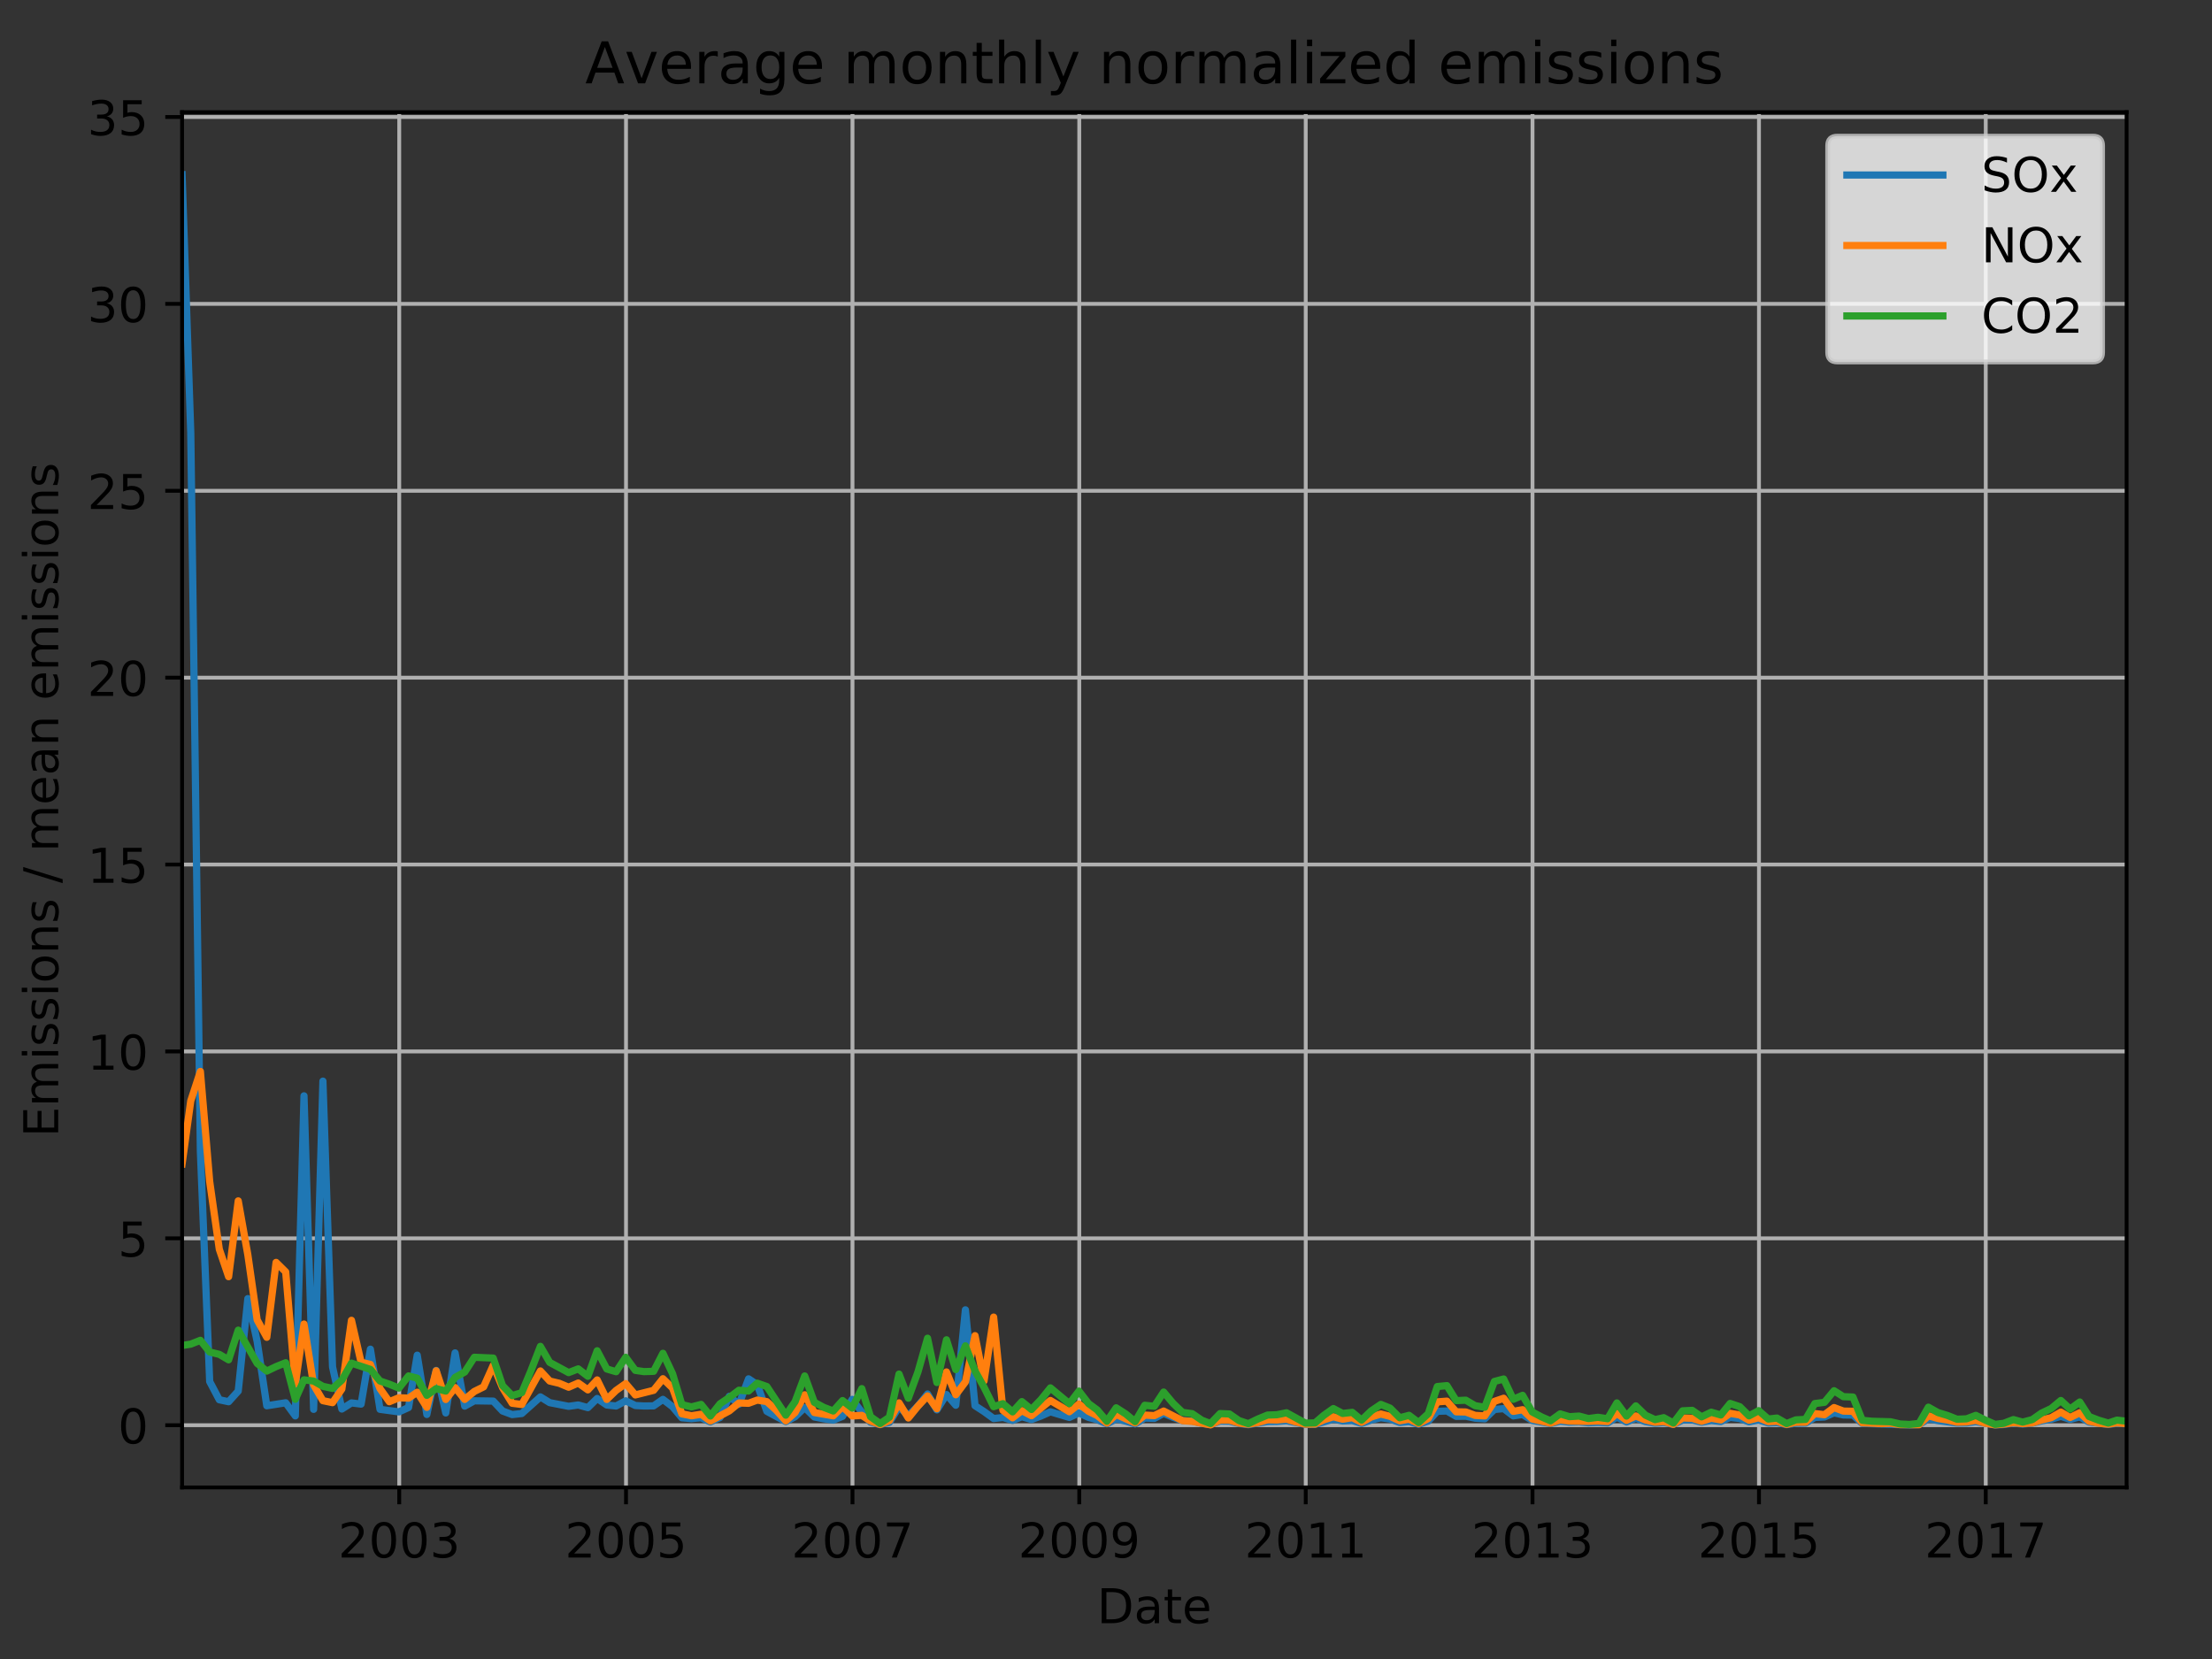 <?xml version="1.0" encoding="utf-8" standalone="no"?>
<!DOCTYPE svg PUBLIC "-//W3C//DTD SVG 1.1//EN"
  "http://www.w3.org/Graphics/SVG/1.1/DTD/svg11.dtd">
<!-- Created with matplotlib (http://matplotlib.org/) -->
<svg height="345.6pt" version="1.1" viewBox="0 0 460.8 345.6" width="460.8pt" xmlns="http://www.w3.org/2000/svg" xmlns:xlink="http://www.w3.org/1999/xlink">
 <rect x="0" y="0" width="460.8" height="345.6" fill="#333333" stroke="none"/>
 <defs>
  <style type="text/css">
*{stroke-linecap:butt;stroke-linejoin:round;}
  </style>
 </defs>
 <g id="figure_1">
  <g id="patch_1">
   <path d="M 0 345.6 
L 460.8 345.6 
L 460.8 0 
L 0 0 
z
" style="fill:none;"/>
  </g>
  <g id="axes_1">
   <g id="patch_2">
    <path d="M 37.93 309.863 
L 443.01 309.863 
L 443.01 23.365 
L 37.93 23.365 
z
" style="fill:none;"/>
   </g>
   <g id="matplotlib.axis_1">
    <g id="xtick_1">
     <g id="line2d_1">
      <path clip-path="url(#pf70f0ed649)" d="M 83.169 309.863 
L 83.169 23.365 
" style="fill:none;stroke:#b0b0b0;stroke-linecap:square;stroke-width:0.8;"/>
     </g>
     <g id="line2d_2">
      <defs>
       <path d="M 0 0 
L 0 3.5 
" id="m7b896437a3" style="stroke:#000000;stroke-width:0.8;"/>
      </defs>
      <g>
       <use style="stroke:#000000;stroke-width:0.8;" x="83.169" xlink:href="#m7b896437a3" y="309.863"/>
      </g>
     </g>
     <g id="text_1">
      <!-- 2003 -->
      <defs>
       <path d="M 19.188 8.297 
L 53.609 8.297 
L 53.609 0 
L 7.328 0 
L 7.328 8.297 
Q 12.938 14.109 22.625 23.891 
Q 32.328 33.688 34.812 36.531 
Q 39.547 41.844 41.422 45.531 
Q 43.312 49.219 43.312 52.781 
Q 43.312 58.594 39.234 62.25 
Q 35.156 65.922 28.609 65.922 
Q 23.969 65.922 18.812 64.312 
Q 13.672 62.703 7.812 59.422 
L 7.812 69.391 
Q 13.766 71.781 18.938 73 
Q 24.125 74.219 28.422 74.219 
Q 39.75 74.219 46.484 68.547 
Q 53.219 62.891 53.219 53.422 
Q 53.219 48.922 51.531 44.891 
Q 49.859 40.875 45.406 35.406 
Q 44.188 33.984 37.641 27.219 
Q 31.109 20.453 19.188 8.297 
z
" id="DejaVuSans-32"/>
       <path d="M 31.781 66.406 
Q 24.172 66.406 20.328 58.906 
Q 16.5 51.422 16.5 36.375 
Q 16.5 21.391 20.328 13.891 
Q 24.172 6.391 31.781 6.391 
Q 39.453 6.391 43.281 13.891 
Q 47.125 21.391 47.125 36.375 
Q 47.125 51.422 43.281 58.906 
Q 39.453 66.406 31.781 66.406 
z
M 31.781 74.219 
Q 44.047 74.219 50.516 64.516 
Q 56.984 54.828 56.984 36.375 
Q 56.984 17.969 50.516 8.266 
Q 44.047 -1.422 31.781 -1.422 
Q 19.531 -1.422 13.062 8.266 
Q 6.594 17.969 6.594 36.375 
Q 6.594 54.828 13.062 64.516 
Q 19.531 74.219 31.781 74.219 
z
" id="DejaVuSans-30"/>
       <path d="M 40.578 39.312 
Q 47.656 37.797 51.625 33 
Q 55.609 28.219 55.609 21.188 
Q 55.609 10.406 48.188 4.484 
Q 40.766 -1.422 27.094 -1.422 
Q 22.516 -1.422 17.656 -0.516 
Q 12.797 0.391 7.625 2.203 
L 7.625 11.719 
Q 11.719 9.328 16.594 8.109 
Q 21.484 6.891 26.812 6.891 
Q 36.078 6.891 40.938 10.547 
Q 45.797 14.203 45.797 21.188 
Q 45.797 27.641 41.281 31.266 
Q 36.766 34.906 28.719 34.906 
L 20.219 34.906 
L 20.219 43.016 
L 29.109 43.016 
Q 36.375 43.016 40.234 45.922 
Q 44.094 48.828 44.094 54.297 
Q 44.094 59.906 40.109 62.906 
Q 36.141 65.922 28.719 65.922 
Q 24.656 65.922 20.016 65.031 
Q 15.375 64.156 9.812 62.312 
L 9.812 71.094 
Q 15.438 72.656 20.344 73.438 
Q 25.25 74.219 29.594 74.219 
Q 40.828 74.219 47.359 69.109 
Q 53.906 64.016 53.906 55.328 
Q 53.906 49.266 50.438 45.094 
Q 46.969 40.922 40.578 39.312 
z
" id="DejaVuSans-33"/>
      </defs>
      <g transform="translate(70.444 324.462)scale(0.1 -0.1)">
       <use xlink:href="#DejaVuSans-32"/>
       <use x="63.623" xlink:href="#DejaVuSans-30"/>
       <use x="127.246" xlink:href="#DejaVuSans-30"/>
       <use x="190.869" xlink:href="#DejaVuSans-33"/>
      </g>
     </g>
    </g>
    <g id="xtick_2">
     <g id="line2d_3">
      <path clip-path="url(#pf70f0ed649)" d="M 130.411 309.863 
L 130.411 23.365 
" style="fill:none;stroke:#b0b0b0;stroke-linecap:square;stroke-width:0.8;"/>
     </g>
     <g id="line2d_4">
      <g>
       <use style="stroke:#000000;stroke-width:0.8;" x="130.411" xlink:href="#m7b896437a3" y="309.863"/>
      </g>
     </g>
     <g id="text_2">
      <!-- 2005 -->
      <defs>
       <path d="M 10.797 72.906 
L 49.516 72.906 
L 49.516 64.594 
L 19.828 64.594 
L 19.828 46.734 
Q 21.969 47.469 24.109 47.828 
Q 26.266 48.188 28.422 48.188 
Q 40.625 48.188 47.75 41.5 
Q 54.891 34.812 54.891 23.391 
Q 54.891 11.625 47.562 5.094 
Q 40.234 -1.422 26.906 -1.422 
Q 22.312 -1.422 17.547 -0.641 
Q 12.797 0.141 7.719 1.703 
L 7.719 11.625 
Q 12.109 9.234 16.797 8.062 
Q 21.484 6.891 26.703 6.891 
Q 35.156 6.891 40.078 11.328 
Q 45.016 15.766 45.016 23.391 
Q 45.016 31 40.078 35.438 
Q 35.156 39.891 26.703 39.891 
Q 22.75 39.891 18.812 39.016 
Q 14.891 38.141 10.797 36.281 
z
" id="DejaVuSans-35"/>
      </defs>
      <g transform="translate(117.686 324.462)scale(0.1 -0.1)">
       <use xlink:href="#DejaVuSans-32"/>
       <use x="63.623" xlink:href="#DejaVuSans-30"/>
       <use x="127.246" xlink:href="#DejaVuSans-30"/>
       <use x="190.869" xlink:href="#DejaVuSans-35"/>
      </g>
     </g>
    </g>
    <g id="xtick_3">
     <g id="line2d_5">
      <path clip-path="url(#pf70f0ed649)" d="M 177.588 309.863 
L 177.588 23.365 
" style="fill:none;stroke:#b0b0b0;stroke-linecap:square;stroke-width:0.8;"/>
     </g>
     <g id="line2d_6">
      <g>
       <use style="stroke:#000000;stroke-width:0.8;" x="177.588" xlink:href="#m7b896437a3" y="309.863"/>
      </g>
     </g>
     <g id="text_3">
      <!-- 2007 -->
      <defs>
       <path d="M 8.203 72.906 
L 55.078 72.906 
L 55.078 68.703 
L 28.609 0 
L 18.312 0 
L 43.219 64.594 
L 8.203 64.594 
z
" id="DejaVuSans-37"/>
      </defs>
      <g transform="translate(164.863 324.462)scale(0.1 -0.1)">
       <use xlink:href="#DejaVuSans-32"/>
       <use x="63.623" xlink:href="#DejaVuSans-30"/>
       <use x="127.246" xlink:href="#DejaVuSans-30"/>
       <use x="190.869" xlink:href="#DejaVuSans-37"/>
      </g>
     </g>
    </g>
    <g id="xtick_4">
     <g id="line2d_7">
      <path clip-path="url(#pf70f0ed649)" d="M 224.83 309.863 
L 224.83 23.365 
" style="fill:none;stroke:#b0b0b0;stroke-linecap:square;stroke-width:0.8;"/>
     </g>
     <g id="line2d_8">
      <g>
       <use style="stroke:#000000;stroke-width:0.8;" x="224.83" xlink:href="#m7b896437a3" y="309.863"/>
      </g>
     </g>
     <g id="text_4">
      <!-- 2009 -->
      <defs>
       <path d="M 10.984 1.516 
L 10.984 10.5 
Q 14.703 8.734 18.5 7.812 
Q 22.312 6.891 25.984 6.891 
Q 35.75 6.891 40.891 13.453 
Q 46.047 20.016 46.781 33.406 
Q 43.953 29.203 39.594 26.953 
Q 35.25 24.703 29.984 24.703 
Q 19.047 24.703 12.672 31.312 
Q 6.297 37.938 6.297 49.422 
Q 6.297 60.641 12.938 67.422 
Q 19.578 74.219 30.609 74.219 
Q 43.266 74.219 49.922 64.516 
Q 56.594 54.828 56.594 36.375 
Q 56.594 19.141 48.406 8.859 
Q 40.234 -1.422 26.422 -1.422 
Q 22.703 -1.422 18.891 -0.688 
Q 15.094 0.047 10.984 1.516 
z
M 30.609 32.422 
Q 37.25 32.422 41.125 36.953 
Q 45.016 41.5 45.016 49.422 
Q 45.016 57.281 41.125 61.844 
Q 37.25 66.406 30.609 66.406 
Q 23.969 66.406 20.094 61.844 
Q 16.219 57.281 16.219 49.422 
Q 16.219 41.5 20.094 36.953 
Q 23.969 32.422 30.609 32.422 
z
" id="DejaVuSans-39"/>
      </defs>
      <g transform="translate(212.105 324.462)scale(0.1 -0.1)">
       <use xlink:href="#DejaVuSans-32"/>
       <use x="63.623" xlink:href="#DejaVuSans-30"/>
       <use x="127.246" xlink:href="#DejaVuSans-30"/>
       <use x="190.869" xlink:href="#DejaVuSans-39"/>
      </g>
     </g>
    </g>
    <g id="xtick_5">
     <g id="line2d_9">
      <path clip-path="url(#pf70f0ed649)" d="M 272.008 309.863 
L 272.008 23.365 
" style="fill:none;stroke:#b0b0b0;stroke-linecap:square;stroke-width:0.8;"/>
     </g>
     <g id="line2d_10">
      <g>
       <use style="stroke:#000000;stroke-width:0.8;" x="272.008" xlink:href="#m7b896437a3" y="309.863"/>
      </g>
     </g>
     <g id="text_5">
      <!-- 2011 -->
      <defs>
       <path d="M 12.406 8.297 
L 28.516 8.297 
L 28.516 63.922 
L 10.984 60.406 
L 10.984 69.391 
L 28.422 72.906 
L 38.281 72.906 
L 38.281 8.297 
L 54.391 8.297 
L 54.391 0 
L 12.406 0 
z
" id="DejaVuSans-31"/>
      </defs>
      <g transform="translate(259.283 324.462)scale(0.1 -0.1)">
       <use xlink:href="#DejaVuSans-32"/>
       <use x="63.623" xlink:href="#DejaVuSans-30"/>
       <use x="127.246" xlink:href="#DejaVuSans-31"/>
       <use x="190.869" xlink:href="#DejaVuSans-31"/>
      </g>
     </g>
    </g>
    <g id="xtick_6">
     <g id="line2d_11">
      <path clip-path="url(#pf70f0ed649)" d="M 319.25 309.863 
L 319.25 23.365 
" style="fill:none;stroke:#b0b0b0;stroke-linecap:square;stroke-width:0.8;"/>
     </g>
     <g id="line2d_12">
      <g>
       <use style="stroke:#000000;stroke-width:0.8;" x="319.25" xlink:href="#m7b896437a3" y="309.863"/>
      </g>
     </g>
     <g id="text_6">
      <!-- 2013 -->
      <g transform="translate(306.525 324.462)scale(0.1 -0.1)">
       <use xlink:href="#DejaVuSans-32"/>
       <use x="63.623" xlink:href="#DejaVuSans-30"/>
       <use x="127.246" xlink:href="#DejaVuSans-31"/>
       <use x="190.869" xlink:href="#DejaVuSans-33"/>
      </g>
     </g>
    </g>
    <g id="xtick_7">
     <g id="line2d_13">
      <path clip-path="url(#pf70f0ed649)" d="M 366.427 309.863 
L 366.427 23.365 
" style="fill:none;stroke:#b0b0b0;stroke-linecap:square;stroke-width:0.8;"/>
     </g>
     <g id="line2d_14">
      <g>
       <use style="stroke:#000000;stroke-width:0.8;" x="366.427" xlink:href="#m7b896437a3" y="309.863"/>
      </g>
     </g>
     <g id="text_7">
      <!-- 2015 -->
      <g transform="translate(353.702 324.462)scale(0.1 -0.1)">
       <use xlink:href="#DejaVuSans-32"/>
       <use x="63.623" xlink:href="#DejaVuSans-30"/>
       <use x="127.246" xlink:href="#DejaVuSans-31"/>
       <use x="190.869" xlink:href="#DejaVuSans-35"/>
      </g>
     </g>
    </g>
    <g id="xtick_8">
     <g id="line2d_15">
      <path clip-path="url(#pf70f0ed649)" d="M 413.669 309.863 
L 413.669 23.365 
" style="fill:none;stroke:#b0b0b0;stroke-linecap:square;stroke-width:0.8;"/>
     </g>
     <g id="line2d_16">
      <g>
       <use style="stroke:#000000;stroke-width:0.8;" x="413.669" xlink:href="#m7b896437a3" y="309.863"/>
      </g>
     </g>
     <g id="text_8">
      <!-- 2017 -->
      <g transform="translate(400.944 324.462)scale(0.1 -0.1)">
       <use xlink:href="#DejaVuSans-32"/>
       <use x="63.623" xlink:href="#DejaVuSans-30"/>
       <use x="127.246" xlink:href="#DejaVuSans-31"/>
       <use x="190.869" xlink:href="#DejaVuSans-37"/>
      </g>
     </g>
    </g>
    <g id="text_9">
     <!-- Date -->
     <defs>
      <path d="M 19.672 64.797 
L 19.672 8.109 
L 31.594 8.109 
Q 46.688 8.109 53.688 14.938 
Q 60.688 21.781 60.688 36.531 
Q 60.688 51.172 53.688 57.984 
Q 46.688 64.797 31.594 64.797 
z
M 9.812 72.906 
L 30.078 72.906 
Q 51.266 72.906 61.172 64.094 
Q 71.094 55.281 71.094 36.531 
Q 71.094 17.672 61.125 8.828 
Q 51.172 0 30.078 0 
L 9.812 0 
z
" id="DejaVuSans-44"/>
      <path d="M 34.281 27.484 
Q 23.391 27.484 19.188 25 
Q 14.984 22.516 14.984 16.5 
Q 14.984 11.719 18.141 8.906 
Q 21.297 6.109 26.703 6.109 
Q 34.188 6.109 38.703 11.406 
Q 43.219 16.703 43.219 25.484 
L 43.219 27.484 
z
M 52.203 31.203 
L 52.203 0 
L 43.219 0 
L 43.219 8.297 
Q 40.141 3.328 35.547 0.953 
Q 30.953 -1.422 24.312 -1.422 
Q 15.922 -1.422 10.953 3.297 
Q 6 8.016 6 15.922 
Q 6 25.141 12.172 29.828 
Q 18.359 34.516 30.609 34.516 
L 43.219 34.516 
L 43.219 35.406 
Q 43.219 41.609 39.141 45 
Q 35.062 48.391 27.688 48.391 
Q 23 48.391 18.547 47.266 
Q 14.109 46.141 10.016 43.891 
L 10.016 52.203 
Q 14.938 54.109 19.578 55.047 
Q 24.219 56 28.609 56 
Q 40.484 56 46.344 49.844 
Q 52.203 43.703 52.203 31.203 
z
" id="DejaVuSans-61"/>
      <path d="M 18.312 70.219 
L 18.312 54.688 
L 36.812 54.688 
L 36.812 47.703 
L 18.312 47.703 
L 18.312 18.016 
Q 18.312 11.328 20.141 9.422 
Q 21.969 7.516 27.594 7.516 
L 36.812 7.516 
L 36.812 0 
L 27.594 0 
Q 17.188 0 13.234 3.875 
Q 9.281 7.766 9.281 18.016 
L 9.281 47.703 
L 2.688 47.703 
L 2.688 54.688 
L 9.281 54.688 
L 9.281 70.219 
z
" id="DejaVuSans-74"/>
      <path d="M 56.203 29.594 
L 56.203 25.203 
L 14.891 25.203 
Q 15.484 15.922 20.484 11.062 
Q 25.484 6.203 34.422 6.203 
Q 39.594 6.203 44.453 7.469 
Q 49.312 8.734 54.109 11.281 
L 54.109 2.781 
Q 49.266 0.734 44.188 -0.344 
Q 39.109 -1.422 33.891 -1.422 
Q 20.797 -1.422 13.156 6.188 
Q 5.516 13.812 5.516 26.812 
Q 5.516 40.234 12.766 48.109 
Q 20.016 56 32.328 56 
Q 43.359 56 49.781 48.891 
Q 56.203 41.797 56.203 29.594 
z
M 47.219 32.234 
Q 47.125 39.594 43.094 43.984 
Q 39.062 48.391 32.422 48.391 
Q 24.906 48.391 20.391 44.141 
Q 15.875 39.891 15.188 32.172 
z
" id="DejaVuSans-65"/>
     </defs>
     <g transform="translate(228.519 338.14)scale(0.1 -0.1)">
      <use xlink:href="#DejaVuSans-44"/>
      <use x="77.002" xlink:href="#DejaVuSans-61"/>
      <use x="138.281" xlink:href="#DejaVuSans-74"/>
      <use x="177.49" xlink:href="#DejaVuSans-65"/>
     </g>
    </g>
   </g>
   <g id="matplotlib.axis_2">
    <g id="ytick_1">
     <g id="line2d_17">
      <path clip-path="url(#pf70f0ed649)" d="M 37.93 296.897 
L 443.01 296.897 
" style="fill:none;stroke:#b0b0b0;stroke-linecap:square;stroke-width:0.8;"/>
     </g>
     <g id="line2d_18">
      <defs>
       <path d="M 0 0 
L -3.5 0 
" id="m2c8601d56c" style="stroke:#000000;stroke-width:0.8;"/>
      </defs>
      <g>
       <use style="stroke:#000000;stroke-width:0.8;" x="37.93" xlink:href="#m2c8601d56c" y="296.897"/>
      </g>
     </g>
     <g id="text_10">
      <!-- 0 -->
      <g transform="translate(24.568 300.697)scale(0.1 -0.1)">
       <use xlink:href="#DejaVuSans-30"/>
      </g>
     </g>
    </g>
    <g id="ytick_2">
     <g id="line2d_19">
      <path clip-path="url(#pf70f0ed649)" d="M 37.93 257.965 
L 443.01 257.965 
" style="fill:none;stroke:#b0b0b0;stroke-linecap:square;stroke-width:0.8;"/>
     </g>
     <g id="line2d_20">
      <g>
       <use style="stroke:#000000;stroke-width:0.8;" x="37.93" xlink:href="#m2c8601d56c" y="257.965"/>
      </g>
     </g>
     <g id="text_11">
      <!-- 5 -->
      <g transform="translate(24.568 261.765)scale(0.1 -0.1)">
       <use xlink:href="#DejaVuSans-35"/>
      </g>
     </g>
    </g>
    <g id="ytick_3">
     <g id="line2d_21">
      <path clip-path="url(#pf70f0ed649)" d="M 37.93 219.033 
L 443.01 219.033 
" style="fill:none;stroke:#b0b0b0;stroke-linecap:square;stroke-width:0.8;"/>
     </g>
     <g id="line2d_22">
      <g>
       <use style="stroke:#000000;stroke-width:0.8;" x="37.93" xlink:href="#m2c8601d56c" y="219.033"/>
      </g>
     </g>
     <g id="text_12">
      <!-- 10 -->
      <g transform="translate(18.205 222.832)scale(0.1 -0.1)">
       <use xlink:href="#DejaVuSans-31"/>
       <use x="63.623" xlink:href="#DejaVuSans-30"/>
      </g>
     </g>
    </g>
    <g id="ytick_4">
     <g id="line2d_23">
      <path clip-path="url(#pf70f0ed649)" d="M 37.93 180.101 
L 443.01 180.101 
" style="fill:none;stroke:#b0b0b0;stroke-linecap:square;stroke-width:0.8;"/>
     </g>
     <g id="line2d_24">
      <g>
       <use style="stroke:#000000;stroke-width:0.8;" x="37.93" xlink:href="#m2c8601d56c" y="180.101"/>
      </g>
     </g>
     <g id="text_13">
      <!-- 15 -->
      <g transform="translate(18.205 183.9)scale(0.1 -0.1)">
       <use xlink:href="#DejaVuSans-31"/>
       <use x="63.623" xlink:href="#DejaVuSans-35"/>
      </g>
     </g>
    </g>
    <g id="ytick_5">
     <g id="line2d_25">
      <path clip-path="url(#pf70f0ed649)" d="M 37.93 141.169 
L 443.01 141.169 
" style="fill:none;stroke:#b0b0b0;stroke-linecap:square;stroke-width:0.8;"/>
     </g>
     <g id="line2d_26">
      <g>
       <use style="stroke:#000000;stroke-width:0.8;" x="37.93" xlink:href="#m2c8601d56c" y="141.169"/>
      </g>
     </g>
     <g id="text_14">
      <!-- 20 -->
      <g transform="translate(18.205 144.968)scale(0.1 -0.1)">
       <use xlink:href="#DejaVuSans-32"/>
       <use x="63.623" xlink:href="#DejaVuSans-30"/>
      </g>
     </g>
    </g>
    <g id="ytick_6">
     <g id="line2d_27">
      <path clip-path="url(#pf70f0ed649)" d="M 37.93 102.237 
L 443.01 102.237 
" style="fill:none;stroke:#b0b0b0;stroke-linecap:square;stroke-width:0.8;"/>
     </g>
     <g id="line2d_28">
      <g>
       <use style="stroke:#000000;stroke-width:0.8;" x="37.93" xlink:href="#m2c8601d56c" y="102.237"/>
      </g>
     </g>
     <g id="text_15">
      <!-- 25 -->
      <g transform="translate(18.205 106.036)scale(0.1 -0.1)">
       <use xlink:href="#DejaVuSans-32"/>
       <use x="63.623" xlink:href="#DejaVuSans-35"/>
      </g>
     </g>
    </g>
    <g id="ytick_7">
     <g id="line2d_29">
      <path clip-path="url(#pf70f0ed649)" d="M 37.93 63.305 
L 443.01 63.305 
" style="fill:none;stroke:#b0b0b0;stroke-linecap:square;stroke-width:0.8;"/>
     </g>
     <g id="line2d_30">
      <g>
       <use style="stroke:#000000;stroke-width:0.8;" x="37.93" xlink:href="#m2c8601d56c" y="63.305"/>
      </g>
     </g>
     <g id="text_16">
      <!-- 30 -->
      <g transform="translate(18.205 67.104)scale(0.1 -0.1)">
       <use xlink:href="#DejaVuSans-33"/>
       <use x="63.623" xlink:href="#DejaVuSans-30"/>
      </g>
     </g>
    </g>
    <g id="ytick_8">
     <g id="line2d_31">
      <path clip-path="url(#pf70f0ed649)" d="M 37.93 24.373 
L 443.01 24.373 
" style="fill:none;stroke:#b0b0b0;stroke-linecap:square;stroke-width:0.8;"/>
     </g>
     <g id="line2d_32">
      <g>
       <use style="stroke:#000000;stroke-width:0.8;" x="37.93" xlink:href="#m2c8601d56c" y="24.373"/>
      </g>
     </g>
     <g id="text_17">
      <!-- 35 -->
      <g transform="translate(18.205 28.172)scale(0.1 -0.1)">
       <use xlink:href="#DejaVuSans-33"/>
       <use x="63.623" xlink:href="#DejaVuSans-35"/>
      </g>
     </g>
    </g>
    <g id="text_18">
     <!-- Emissions / mean emissions -->
     <defs>
      <path d="M 9.812 72.906 
L 55.906 72.906 
L 55.906 64.594 
L 19.672 64.594 
L 19.672 43.016 
L 54.391 43.016 
L 54.391 34.719 
L 19.672 34.719 
L 19.672 8.297 
L 56.781 8.297 
L 56.781 0 
L 9.812 0 
z
" id="DejaVuSans-45"/>
      <path d="M 52 44.188 
Q 55.375 50.25 60.062 53.125 
Q 64.75 56 71.094 56 
Q 79.641 56 84.281 50.016 
Q 88.922 44.047 88.922 33.016 
L 88.922 0 
L 79.891 0 
L 79.891 32.719 
Q 79.891 40.578 77.094 44.375 
Q 74.312 48.188 68.609 48.188 
Q 61.625 48.188 57.562 43.547 
Q 53.516 38.922 53.516 30.906 
L 53.516 0 
L 44.484 0 
L 44.484 32.719 
Q 44.484 40.625 41.703 44.406 
Q 38.922 48.188 33.109 48.188 
Q 26.219 48.188 22.156 43.531 
Q 18.109 38.875 18.109 30.906 
L 18.109 0 
L 9.078 0 
L 9.078 54.688 
L 18.109 54.688 
L 18.109 46.188 
Q 21.188 51.219 25.484 53.609 
Q 29.781 56 35.688 56 
Q 41.656 56 45.828 52.969 
Q 50 49.953 52 44.188 
z
" id="DejaVuSans-6d"/>
      <path d="M 9.422 54.688 
L 18.406 54.688 
L 18.406 0 
L 9.422 0 
z
M 9.422 75.984 
L 18.406 75.984 
L 18.406 64.594 
L 9.422 64.594 
z
" id="DejaVuSans-69"/>
      <path d="M 44.281 53.078 
L 44.281 44.578 
Q 40.484 46.531 36.375 47.5 
Q 32.281 48.484 27.875 48.484 
Q 21.188 48.484 17.844 46.438 
Q 14.5 44.391 14.5 40.281 
Q 14.5 37.156 16.891 35.375 
Q 19.281 33.594 26.516 31.984 
L 29.594 31.297 
Q 39.156 29.25 43.188 25.516 
Q 47.219 21.781 47.219 15.094 
Q 47.219 7.469 41.188 3.016 
Q 35.156 -1.422 24.609 -1.422 
Q 20.219 -1.422 15.453 -0.562 
Q 10.688 0.297 5.422 2 
L 5.422 11.281 
Q 10.406 8.688 15.234 7.391 
Q 20.062 6.109 24.812 6.109 
Q 31.156 6.109 34.562 8.281 
Q 37.984 10.453 37.984 14.406 
Q 37.984 18.062 35.516 20.016 
Q 33.062 21.969 24.703 23.781 
L 21.578 24.516 
Q 13.234 26.266 9.516 29.906 
Q 5.812 33.547 5.812 39.891 
Q 5.812 47.609 11.281 51.797 
Q 16.75 56 26.812 56 
Q 31.781 56 36.172 55.266 
Q 40.578 54.547 44.281 53.078 
z
" id="DejaVuSans-73"/>
      <path d="M 30.609 48.391 
Q 23.391 48.391 19.188 42.75 
Q 14.984 37.109 14.984 27.297 
Q 14.984 17.484 19.156 11.844 
Q 23.344 6.203 30.609 6.203 
Q 37.797 6.203 41.984 11.859 
Q 46.188 17.531 46.188 27.297 
Q 46.188 37.016 41.984 42.703 
Q 37.797 48.391 30.609 48.391 
z
M 30.609 56 
Q 42.328 56 49.016 48.375 
Q 55.719 40.766 55.719 27.297 
Q 55.719 13.875 49.016 6.219 
Q 42.328 -1.422 30.609 -1.422 
Q 18.844 -1.422 12.172 6.219 
Q 5.516 13.875 5.516 27.297 
Q 5.516 40.766 12.172 48.375 
Q 18.844 56 30.609 56 
z
" id="DejaVuSans-6f"/>
      <path d="M 54.891 33.016 
L 54.891 0 
L 45.906 0 
L 45.906 32.719 
Q 45.906 40.484 42.875 44.328 
Q 39.844 48.188 33.797 48.188 
Q 26.516 48.188 22.312 43.547 
Q 18.109 38.922 18.109 30.906 
L 18.109 0 
L 9.078 0 
L 9.078 54.688 
L 18.109 54.688 
L 18.109 46.188 
Q 21.344 51.125 25.703 53.562 
Q 30.078 56 35.797 56 
Q 45.219 56 50.047 50.172 
Q 54.891 44.344 54.891 33.016 
z
" id="DejaVuSans-6e"/>
      <path id="DejaVuSans-20"/>
      <path d="M 25.391 72.906 
L 33.688 72.906 
L 8.297 -9.281 
L 0 -9.281 
z
" id="DejaVuSans-2f"/>
     </defs>
     <g transform="translate(12.126 236.863)rotate(-90)scale(0.1 -0.1)">
      <use xlink:href="#DejaVuSans-45"/>
      <use x="63.184" xlink:href="#DejaVuSans-6d"/>
      <use x="160.596" xlink:href="#DejaVuSans-69"/>
      <use x="188.379" xlink:href="#DejaVuSans-73"/>
      <use x="240.479" xlink:href="#DejaVuSans-73"/>
      <use x="292.578" xlink:href="#DejaVuSans-69"/>
      <use x="320.361" xlink:href="#DejaVuSans-6f"/>
      <use x="381.543" xlink:href="#DejaVuSans-6e"/>
      <use x="444.922" xlink:href="#DejaVuSans-73"/>
      <use x="497.021" xlink:href="#DejaVuSans-20"/>
      <use x="528.809" xlink:href="#DejaVuSans-2f"/>
      <use x="562.5" xlink:href="#DejaVuSans-20"/>
      <use x="594.287" xlink:href="#DejaVuSans-6d"/>
      <use x="691.699" xlink:href="#DejaVuSans-65"/>
      <use x="753.223" xlink:href="#DejaVuSans-61"/>
      <use x="814.502" xlink:href="#DejaVuSans-6e"/>
      <use x="877.881" xlink:href="#DejaVuSans-20"/>
      <use x="909.668" xlink:href="#DejaVuSans-65"/>
      <use x="971.191" xlink:href="#DejaVuSans-6d"/>
      <use x="1068.604" xlink:href="#DejaVuSans-69"/>
      <use x="1096.387" xlink:href="#DejaVuSans-73"/>
      <use x="1148.486" xlink:href="#DejaVuSans-73"/>
      <use x="1200.586" xlink:href="#DejaVuSans-69"/>
      <use x="1228.369" xlink:href="#DejaVuSans-6f"/>
      <use x="1289.551" xlink:href="#DejaVuSans-6e"/>
      <use x="1352.93" xlink:href="#DejaVuSans-73"/>
     </g>
    </g>
   </g>
   <g id="line2d_33">
    <path clip-path="url(#pf70f0ed649)" d="M 37.93 36.388 
L 39.74 90.117 
L 41.743 239.816 
L 43.682 287.797 
L 45.685 291.596 
L 47.624 292.005 
L 49.628 289.786 
L 51.631 270.525 
L 53.57 279.444 
L 55.573 292.848 
L 59.516 292.224 
L 61.519 294.958 
L 63.329 228.282 
L 65.332 293.594 
L 67.271 225.218 
L 69.274 284.755 
L 71.213 293.528 
L 73.216 292.252 
L 75.22 292.499 
L 77.159 281.063 
L 79.162 293.589 
L 83.104 294.12 
L 85.108 293.21 
L 86.917 282.308 
L 88.921 294.661 
L 90.859 285.483 
L 92.863 294.343 
L 94.802 281.834 
L 96.805 292.922 
L 98.809 291.815 
L 102.751 291.875 
L 104.69 293.935 
L 106.693 294.684 
L 108.696 294.463 
L 112.574 290.999 
L 114.513 292.197 
L 118.455 292.962 
L 120.458 292.682 
L 122.462 293.235 
L 124.401 291.329 
L 126.404 292.69 
L 128.343 292.895 
L 130.346 291.816 
L 132.35 292.794 
L 134.159 292.889 
L 136.163 292.866 
L 138.101 291.517 
L 140.105 293.046 
L 142.044 295.355 
L 144.047 295.528 
L 146.051 295.342 
L 147.989 296.209 
L 149.993 295.295 
L 151.932 290.882 
L 153.935 292.544 
L 155.938 287.236 
L 157.748 288.46 
L 159.751 294.007 
L 163.694 296.146 
L 165.632 295.137 
L 167.636 293.213 
L 169.639 295.183 
L 171.578 295.559 
L 173.582 295.834 
L 175.52 295.054 
L 177.524 291.516 
L 179.527 294.16 
L 181.337 296.258 
L 183.34 296.773 
L 185.279 296.302 
L 187.282 293.07 
L 189.221 294.877 
L 191.225 292.915 
L 193.228 290.39 
L 195.167 293.703 
L 197.17 290.508 
L 199.109 292.735 
L 201.112 272.863 
L 203.116 292.84 
L 204.99 294.052 
L 206.993 295.51 
L 208.932 295.285 
L 210.936 295.901 
L 212.874 295.133 
L 214.878 295.72 
L 216.881 294.971 
L 218.82 294.104 
L 222.762 295.282 
L 224.766 294.346 
L 226.769 295.279 
L 228.579 295.756 
L 230.582 296.601 
L 232.521 295.596 
L 234.524 296.057 
L 236.463 296.63 
L 238.467 295.406 
L 240.47 295.478 
L 242.409 294.418 
L 244.412 295.274 
L 246.351 295.937 
L 248.354 296.034 
L 250.358 296.523 
L 252.167 296.774 
L 254.171 296.027 
L 256.11 296.057 
L 258.113 296.553 
L 260.052 296.783 
L 264.059 296.137 
L 265.998 296.115 
L 268.001 295.966 
L 271.943 296.74 
L 273.947 296.724 
L 277.76 295.651 
L 279.698 296.019 
L 281.702 295.936 
L 283.641 296.515 
L 285.644 295.829 
L 287.647 295.341 
L 289.586 295.619 
L 291.59 296.34 
L 293.529 296.158 
L 295.532 296.696 
L 297.535 296.031 
L 299.41 294.005 
L 301.413 293.934 
L 303.352 295.056 
L 305.355 295.026 
L 307.294 295.436 
L 309.297 295.558 
L 311.301 293.624 
L 313.24 293.439 
L 315.243 294.959 
L 317.182 294.661 
L 319.185 295.906 
L 322.998 296.567 
L 325.002 296.049 
L 326.94 296.26 
L 328.944 296.213 
L 330.883 296.399 
L 332.886 296.305 
L 334.89 296.413 
L 336.828 295.23 
L 338.832 296.215 
L 340.771 295.451 
L 342.774 296.148 
L 344.777 296.48 
L 346.587 296.334 
L 348.59 296.734 
L 350.529 295.82 
L 352.533 295.788 
L 354.471 296.273 
L 356.475 295.925 
L 358.478 296.132 
L 360.417 295.27 
L 362.42 295.51 
L 364.359 296.198 
L 366.363 295.809 
L 368.366 296.436 
L 370.176 296.362 
L 372.179 296.776 
L 374.118 296.497 
L 376.121 296.461 
L 378.06 295.278 
L 380.064 295.185 
L 382.067 294.318 
L 384.006 294.762 
L 386.009 294.789 
L 387.948 296.528 
L 397.771 296.841 
L 399.775 296.765 
L 401.713 295.549 
L 403.717 295.952 
L 407.659 296.448 
L 409.663 296.421 
L 411.601 296.159 
L 415.608 296.837 
L 417.418 296.755 
L 419.421 296.477 
L 421.36 296.666 
L 423.363 296.477 
L 425.302 295.989 
L 427.306 295.648 
L 429.309 295.048 
L 431.248 295.691 
L 433.251 295.16 
L 435.19 296.247 
L 439.197 296.738 
L 441.006 296.517 
L 443.01 296.601 
L 443.01 296.601 
" style="fill:none;stroke:#1f77b4;stroke-linecap:square;stroke-width:1.5;"/>
   </g>
   <g id="line2d_34">
    <path clip-path="url(#pf70f0ed649)" d="M 37.93 242.453 
L 39.74 229.331 
L 41.743 223.203 
L 43.682 246.133 
L 45.685 260.244 
L 47.624 265.957 
L 49.628 250.163 
L 51.631 261.421 
L 53.57 274.952 
L 55.573 278.582 
L 57.512 262.981 
L 59.516 264.962 
L 61.519 288.306 
L 63.329 275.819 
L 65.332 288.494 
L 67.271 291.789 
L 69.274 292.196 
L 71.213 289.363 
L 73.216 275.047 
L 75.22 283.777 
L 77.159 284.235 
L 79.162 289.281 
L 81.101 292.003 
L 83.104 291.176 
L 85.108 291.255 
L 86.917 290.03 
L 88.921 293.174 
L 90.859 285.557 
L 92.863 291.535 
L 94.802 289.056 
L 96.805 291.52 
L 98.809 289.868 
L 100.747 288.907 
L 102.751 284.43 
L 104.69 289.089 
L 106.693 292.325 
L 108.696 292.58 
L 112.574 285.597 
L 114.513 287.693 
L 116.516 288.168 
L 118.455 288.984 
L 120.458 288.108 
L 122.462 289.535 
L 124.401 287.466 
L 126.404 291.525 
L 128.343 289.653 
L 130.346 288.233 
L 132.35 290.591 
L 136.163 289.63 
L 138.101 287.211 
L 140.105 289.153 
L 142.044 294.522 
L 144.047 294.928 
L 146.051 294.615 
L 147.989 296.023 
L 151.932 293.912 
L 153.935 292.263 
L 155.938 292.329 
L 157.748 291.662 
L 159.751 291.985 
L 161.69 293.749 
L 163.694 295.989 
L 165.632 294.257 
L 167.636 290.558 
L 169.639 294.254 
L 173.582 294.938 
L 175.52 293.017 
L 177.524 294.964 
L 179.527 294.847 
L 181.337 296.025 
L 183.34 296.758 
L 185.279 295.946 
L 187.282 292.243 
L 189.221 295.397 
L 191.225 292.921 
L 193.228 290.796 
L 195.167 293.462 
L 197.17 285.804 
L 199.109 290.552 
L 201.112 287.873 
L 203.116 278.241 
L 204.99 287.683 
L 206.993 274.377 
L 208.932 293.808 
L 210.936 295.361 
L 212.874 293.858 
L 214.878 294.917 
L 218.82 291.746 
L 222.762 294.089 
L 224.766 292.489 
L 226.769 294.009 
L 228.579 294.895 
L 230.582 296.466 
L 232.521 294.649 
L 236.463 296.426 
L 238.467 294.792 
L 240.47 294.896 
L 242.409 293.952 
L 246.351 295.958 
L 248.354 296.104 
L 252.167 296.828 
L 254.171 295.83 
L 256.11 295.837 
L 258.113 296.47 
L 260.052 296.703 
L 262.055 296.343 
L 264.059 295.765 
L 265.998 295.808 
L 268.001 295.622 
L 269.94 296.226 
L 271.943 296.689 
L 273.947 296.665 
L 275.756 295.769 
L 277.76 295.143 
L 279.698 295.643 
L 281.702 295.317 
L 283.641 296.288 
L 285.644 295.189 
L 287.647 294.562 
L 289.586 295.052 
L 291.59 295.977 
L 293.529 295.622 
L 295.532 296.573 
L 297.535 295.474 
L 299.41 292.037 
L 301.413 291.882 
L 303.352 294.104 
L 305.355 294.146 
L 307.294 294.848 
L 309.297 294.958 
L 311.301 291.938 
L 313.24 291.281 
L 315.243 294.012 
L 317.182 293.665 
L 319.185 295.604 
L 322.998 296.482 
L 325.002 295.776 
L 326.94 296.032 
L 330.883 296.094 
L 332.886 296.016 
L 334.89 296.137 
L 336.828 294.433 
L 338.832 295.871 
L 340.771 294.965 
L 342.774 295.802 
L 344.777 296.278 
L 346.587 296.136 
L 348.59 296.72 
L 350.529 295.382 
L 352.533 295.453 
L 354.471 296.081 
L 356.475 295.435 
L 358.478 295.791 
L 360.417 294.416 
L 362.42 294.761 
L 364.359 295.851 
L 366.363 295.341 
L 368.366 296.165 
L 370.176 296.077 
L 372.179 296.737 
L 374.118 296.285 
L 376.121 296.273 
L 378.06 294.47 
L 380.064 294.708 
L 382.067 293.221 
L 384.006 293.954 
L 386.009 293.993 
L 387.948 296.406 
L 391.955 296.57 
L 393.829 296.502 
L 395.832 296.776 
L 399.775 296.795 
L 401.713 294.932 
L 403.717 295.493 
L 405.72 295.81 
L 407.659 296.27 
L 409.663 296.22 
L 411.601 295.884 
L 413.605 296.498 
L 415.608 296.824 
L 417.418 296.675 
L 419.421 296.381 
L 421.36 296.576 
L 423.363 296.423 
L 425.302 295.809 
L 427.306 295.326 
L 429.309 294.171 
L 431.248 295.294 
L 433.251 294.303 
L 435.19 296.063 
L 437.193 296.498 
L 439.197 296.683 
L 441.006 296.415 
L 443.01 296.582 
L 443.01 296.582 
" style="fill:none;stroke:#ff7f0e;stroke-linecap:square;stroke-width:1.5;"/>
   </g>
   <g id="line2d_35">
    <path clip-path="url(#pf70f0ed649)" d="M 37.93 280.295 
L 39.74 280.007 
L 41.743 279.213 
L 43.682 281.654 
L 45.685 282.137 
L 47.624 283.274 
L 49.628 277.096 
L 53.57 284.018 
L 55.573 285.623 
L 57.512 284.689 
L 59.516 283.884 
L 61.519 291.496 
L 63.329 287.444 
L 65.332 287.699 
L 67.271 288.803 
L 69.274 289.227 
L 71.213 287.516 
L 73.216 283.963 
L 77.159 285.266 
L 79.162 287.687 
L 81.101 288.35 
L 83.104 289.163 
L 85.108 286.631 
L 86.917 287.098 
L 88.921 290.671 
L 90.859 289.272 
L 92.863 289.785 
L 94.802 286.932 
L 96.805 285.829 
L 98.809 282.746 
L 102.751 282.912 
L 104.69 288.65 
L 106.693 290.734 
L 108.696 290.119 
L 110.571 285.632 
L 112.574 280.474 
L 114.513 283.81 
L 118.455 285.94 
L 120.458 285.161 
L 122.462 286.701 
L 124.401 281.392 
L 126.404 285.182 
L 128.343 285.754 
L 130.346 282.748 
L 132.35 285.472 
L 134.159 285.735 
L 136.163 285.672 
L 138.101 281.915 
L 140.105 286.172 
L 142.044 292.602 
L 144.047 293.083 
L 146.051 292.567 
L 147.989 294.981 
L 149.993 292.436 
L 151.932 291.123 
L 153.935 289.61 
L 155.938 289.778 
L 157.748 288.142 
L 159.751 288.843 
L 163.694 294.805 
L 165.632 291.995 
L 167.636 286.639 
L 169.639 292.124 
L 171.578 293.171 
L 173.582 293.935 
L 175.52 291.764 
L 177.524 293.33 
L 179.527 289.275 
L 181.337 295.118 
L 183.34 296.551 
L 185.279 295.24 
L 187.282 286.243 
L 189.221 291.271 
L 191.225 285.81 
L 193.228 278.778 
L 195.167 288.005 
L 197.17 279.108 
L 199.109 285.309 
L 201.112 280.363 
L 203.116 285.596 
L 204.99 288.977 
L 206.993 293.035 
L 208.932 292.408 
L 210.936 294.122 
L 212.874 291.983 
L 214.878 293.618 
L 216.881 291.533 
L 218.82 289.12 
L 222.762 292.4 
L 224.766 289.793 
L 226.769 292.392 
L 228.579 293.719 
L 230.582 296.073 
L 232.521 293.275 
L 234.524 294.557 
L 236.463 296.153 
L 238.467 292.746 
L 240.47 292.946 
L 242.409 289.993 
L 244.412 292.378 
L 246.351 294.225 
L 248.354 294.494 
L 250.358 295.855 
L 252.167 296.555 
L 254.171 294.474 
L 256.11 294.557 
L 258.113 295.939 
L 260.052 296.58 
L 262.055 295.603 
L 264.059 294.781 
L 265.998 294.718 
L 268.001 294.306 
L 271.943 296.46 
L 273.947 296.413 
L 275.756 294.851 
L 277.76 293.427 
L 279.698 294.453 
L 281.702 294.222 
L 283.641 295.833 
L 285.644 293.923 
L 287.647 292.563 
L 289.586 293.339 
L 291.59 295.345 
L 293.529 294.84 
L 295.532 296.336 
L 297.535 294.486 
L 299.41 288.844 
L 301.413 288.649 
L 303.352 291.772 
L 305.355 291.688 
L 307.294 292.828 
L 309.297 293.168 
L 311.301 287.783 
L 313.24 287.27 
L 315.243 291.499 
L 317.182 290.672 
L 319.185 294.138 
L 321.189 295.2 
L 322.998 295.978 
L 325.002 294.535 
L 326.94 295.122 
L 328.944 294.991 
L 330.883 295.511 
L 332.886 295.248 
L 334.89 295.549 
L 336.828 292.255 
L 338.832 294.998 
L 340.771 292.869 
L 342.774 294.812 
L 344.777 295.736 
L 346.587 295.329 
L 348.59 296.444 
L 350.529 293.898 
L 352.533 293.808 
L 354.471 295.158 
L 356.475 294.189 
L 358.478 294.767 
L 360.417 292.365 
L 362.42 293.036 
L 364.359 294.95 
L 366.363 293.868 
L 368.366 295.612 
L 370.176 295.408 
L 372.179 296.558 
L 374.118 295.784 
L 376.121 295.682 
L 378.06 292.388 
L 380.064 292.129 
L 382.067 289.715 
L 384.006 290.953 
L 386.009 291.028 
L 387.948 295.87 
L 389.951 296.075 
L 393.829 296.18 
L 395.832 296.646 
L 397.771 296.74 
L 399.775 296.529 
L 401.713 293.142 
L 403.717 294.265 
L 405.72 294.877 
L 407.659 295.645 
L 409.663 295.57 
L 411.601 294.843 
L 413.605 295.848 
L 415.608 296.728 
L 417.418 296.5 
L 419.421 295.726 
L 421.36 296.254 
L 423.363 295.727 
L 425.302 294.369 
L 427.306 293.418 
L 429.309 291.748 
L 431.248 293.539 
L 433.251 292.059 
L 435.19 295.087 
L 437.193 295.856 
L 439.197 296.454 
L 441.006 295.837 
L 443.01 296.072 
L 443.01 296.072 
" style="fill:none;stroke:#2ca02c;stroke-linecap:square;stroke-width:1.5;"/>
   </g>
   <g id="patch_3">
    <path d="M 37.93 309.863 
L 37.93 23.365 
" style="fill:none;stroke:#000000;stroke-linecap:square;stroke-linejoin:miter;stroke-width:0.8;"/>
   </g>
   <g id="patch_4">
    <path d="M 443.01 309.863 
L 443.01 23.365 
" style="fill:none;stroke:#000000;stroke-linecap:square;stroke-linejoin:miter;stroke-width:0.8;"/>
   </g>
   <g id="patch_5">
    <path d="M 37.93 309.863 
L 443.01 309.863 
" style="fill:none;stroke:#000000;stroke-linecap:square;stroke-linejoin:miter;stroke-width:0.8;"/>
   </g>
   <g id="patch_6">
    <path d="M 37.93 23.365 
L 443.01 23.365 
" style="fill:none;stroke:#000000;stroke-linecap:square;stroke-linejoin:miter;stroke-width:0.8;"/>
   </g>
   <g id="text_19">
    <!-- Average monthly normalized emissions -->
    <defs>
     <path d="M 34.188 63.188 
L 20.797 26.906 
L 47.609 26.906 
z
M 28.609 72.906 
L 39.797 72.906 
L 67.578 0 
L 57.328 0 
L 50.688 18.703 
L 17.828 18.703 
L 11.188 0 
L 0.781 0 
z
" id="DejaVuSans-41"/>
     <path d="M 2.984 54.688 
L 12.5 54.688 
L 29.594 8.797 
L 46.688 54.688 
L 56.203 54.688 
L 35.688 0 
L 23.484 0 
z
" id="DejaVuSans-76"/>
     <path d="M 41.109 46.297 
Q 39.594 47.172 37.812 47.578 
Q 36.031 48 33.891 48 
Q 26.266 48 22.188 43.047 
Q 18.109 38.094 18.109 28.812 
L 18.109 0 
L 9.078 0 
L 9.078 54.688 
L 18.109 54.688 
L 18.109 46.188 
Q 20.953 51.172 25.484 53.578 
Q 30.031 56 36.531 56 
Q 37.453 56 38.578 55.875 
Q 39.703 55.766 41.062 55.516 
z
" id="DejaVuSans-72"/>
     <path d="M 45.406 27.984 
Q 45.406 37.75 41.375 43.109 
Q 37.359 48.484 30.078 48.484 
Q 22.859 48.484 18.828 43.109 
Q 14.797 37.75 14.797 27.984 
Q 14.797 18.266 18.828 12.891 
Q 22.859 7.516 30.078 7.516 
Q 37.359 7.516 41.375 12.891 
Q 45.406 18.266 45.406 27.984 
z
M 54.391 6.781 
Q 54.391 -7.172 48.188 -13.984 
Q 42 -20.797 29.203 -20.797 
Q 24.469 -20.797 20.266 -20.094 
Q 16.062 -19.391 12.109 -17.922 
L 12.109 -9.188 
Q 16.062 -11.328 19.922 -12.344 
Q 23.781 -13.375 27.781 -13.375 
Q 36.625 -13.375 41.016 -8.766 
Q 45.406 -4.156 45.406 5.172 
L 45.406 9.625 
Q 42.625 4.781 38.281 2.391 
Q 33.938 0 27.875 0 
Q 17.828 0 11.672 7.656 
Q 5.516 15.328 5.516 27.984 
Q 5.516 40.672 11.672 48.328 
Q 17.828 56 27.875 56 
Q 33.938 56 38.281 53.609 
Q 42.625 51.219 45.406 46.391 
L 45.406 54.688 
L 54.391 54.688 
z
" id="DejaVuSans-67"/>
     <path d="M 54.891 33.016 
L 54.891 0 
L 45.906 0 
L 45.906 32.719 
Q 45.906 40.484 42.875 44.328 
Q 39.844 48.188 33.797 48.188 
Q 26.516 48.188 22.312 43.547 
Q 18.109 38.922 18.109 30.906 
L 18.109 0 
L 9.078 0 
L 9.078 75.984 
L 18.109 75.984 
L 18.109 46.188 
Q 21.344 51.125 25.703 53.562 
Q 30.078 56 35.797 56 
Q 45.219 56 50.047 50.172 
Q 54.891 44.344 54.891 33.016 
z
" id="DejaVuSans-68"/>
     <path d="M 9.422 75.984 
L 18.406 75.984 
L 18.406 0 
L 9.422 0 
z
" id="DejaVuSans-6c"/>
     <path d="M 32.172 -5.078 
Q 28.375 -14.844 24.75 -17.812 
Q 21.141 -20.797 15.094 -20.797 
L 7.906 -20.797 
L 7.906 -13.281 
L 13.188 -13.281 
Q 16.891 -13.281 18.938 -11.516 
Q 21 -9.766 23.484 -3.219 
L 25.094 0.875 
L 2.984 54.688 
L 12.5 54.688 
L 29.594 11.922 
L 46.688 54.688 
L 56.203 54.688 
z
" id="DejaVuSans-79"/>
     <path d="M 5.516 54.688 
L 48.188 54.688 
L 48.188 46.484 
L 14.406 7.172 
L 48.188 7.172 
L 48.188 0 
L 4.297 0 
L 4.297 8.203 
L 38.094 47.516 
L 5.516 47.516 
z
" id="DejaVuSans-7a"/>
     <path d="M 45.406 46.391 
L 45.406 75.984 
L 54.391 75.984 
L 54.391 0 
L 45.406 0 
L 45.406 8.203 
Q 42.578 3.328 38.25 0.953 
Q 33.938 -1.422 27.875 -1.422 
Q 17.969 -1.422 11.734 6.484 
Q 5.516 14.406 5.516 27.297 
Q 5.516 40.188 11.734 48.094 
Q 17.969 56 27.875 56 
Q 33.938 56 38.25 53.625 
Q 42.578 51.266 45.406 46.391 
z
M 14.797 27.297 
Q 14.797 17.391 18.875 11.75 
Q 22.953 6.109 30.078 6.109 
Q 37.203 6.109 41.297 11.75 
Q 45.406 17.391 45.406 27.297 
Q 45.406 37.203 41.297 42.844 
Q 37.203 48.484 30.078 48.484 
Q 22.953 48.484 18.875 42.844 
Q 14.797 37.203 14.797 27.297 
z
" id="DejaVuSans-64"/>
    </defs>
    <g transform="translate(121.906 17.365)scale(0.12 -0.12)">
     <use xlink:href="#DejaVuSans-41"/>
     <use x="68.33" xlink:href="#DejaVuSans-76"/>
     <use x="127.51" xlink:href="#DejaVuSans-65"/>
     <use x="189.033" xlink:href="#DejaVuSans-72"/>
     <use x="230.146" xlink:href="#DejaVuSans-61"/>
     <use x="291.426" xlink:href="#DejaVuSans-67"/>
     <use x="354.902" xlink:href="#DejaVuSans-65"/>
     <use x="416.426" xlink:href="#DejaVuSans-20"/>
     <use x="448.213" xlink:href="#DejaVuSans-6d"/>
     <use x="545.625" xlink:href="#DejaVuSans-6f"/>
     <use x="606.807" xlink:href="#DejaVuSans-6e"/>
     <use x="670.186" xlink:href="#DejaVuSans-74"/>
     <use x="709.395" xlink:href="#DejaVuSans-68"/>
     <use x="772.773" xlink:href="#DejaVuSans-6c"/>
     <use x="800.557" xlink:href="#DejaVuSans-79"/>
     <use x="859.736" xlink:href="#DejaVuSans-20"/>
     <use x="891.523" xlink:href="#DejaVuSans-6e"/>
     <use x="954.902" xlink:href="#DejaVuSans-6f"/>
     <use x="1016.084" xlink:href="#DejaVuSans-72"/>
     <use x="1057.182" xlink:href="#DejaVuSans-6d"/>
     <use x="1154.594" xlink:href="#DejaVuSans-61"/>
     <use x="1215.873" xlink:href="#DejaVuSans-6c"/>
     <use x="1243.656" xlink:href="#DejaVuSans-69"/>
     <use x="1271.439" xlink:href="#DejaVuSans-7a"/>
     <use x="1323.93" xlink:href="#DejaVuSans-65"/>
     <use x="1385.453" xlink:href="#DejaVuSans-64"/>
     <use x="1448.93" xlink:href="#DejaVuSans-20"/>
     <use x="1480.717" xlink:href="#DejaVuSans-65"/>
     <use x="1542.24" xlink:href="#DejaVuSans-6d"/>
     <use x="1639.652" xlink:href="#DejaVuSans-69"/>
     <use x="1667.436" xlink:href="#DejaVuSans-73"/>
     <use x="1719.535" xlink:href="#DejaVuSans-73"/>
     <use x="1771.635" xlink:href="#DejaVuSans-69"/>
     <use x="1799.418" xlink:href="#DejaVuSans-6f"/>
     <use x="1860.6" xlink:href="#DejaVuSans-6e"/>
     <use x="1923.979" xlink:href="#DejaVuSans-73"/>
    </g>
   </g>
   <g id="legend_1">
    <g id="patch_7">
     <path d="M 382.738 75.399 
L 436.01 75.399 
Q 438.01 75.399 438.01 73.399 
L 438.01 30.365 
Q 438.01 28.365 436.01 28.365 
L 382.738 28.365 
Q 380.738 28.365 380.738 30.365 
L 380.738 73.399 
Q 380.738 75.399 382.738 75.399 
z
" style="fill:#ffffff;opacity:0.8;stroke:#cccccc;stroke-linejoin:miter;"/>
    </g>
    <g id="line2d_36">
     <path d="M 384.738 36.463 
L 404.738 36.463 
" style="fill:none;stroke:#1f77b4;stroke-linecap:square;stroke-width:1.5;"/>
    </g>
    <g id="line2d_37"/>
    <g id="text_20">
     <!-- SOx -->
     <defs>
      <path d="M 53.516 70.516 
L 53.516 60.891 
Q 47.906 63.578 42.922 64.891 
Q 37.938 66.219 33.297 66.219 
Q 25.25 66.219 20.875 63.094 
Q 16.5 59.969 16.5 54.203 
Q 16.5 49.359 19.406 46.891 
Q 22.312 44.438 30.422 42.922 
L 36.375 41.703 
Q 47.406 39.594 52.656 34.297 
Q 57.906 29 57.906 20.125 
Q 57.906 9.516 50.797 4.047 
Q 43.703 -1.422 29.984 -1.422 
Q 24.812 -1.422 18.969 -0.25 
Q 13.141 0.922 6.891 3.219 
L 6.891 13.375 
Q 12.891 10.016 18.656 8.297 
Q 24.422 6.594 29.984 6.594 
Q 38.422 6.594 43.016 9.906 
Q 47.609 13.234 47.609 19.391 
Q 47.609 24.75 44.312 27.781 
Q 41.016 30.812 33.5 32.328 
L 27.484 33.5 
Q 16.453 35.688 11.516 40.375 
Q 6.594 45.062 6.594 53.422 
Q 6.594 63.094 13.406 68.656 
Q 20.219 74.219 32.172 74.219 
Q 37.312 74.219 42.625 73.281 
Q 47.953 72.359 53.516 70.516 
z
" id="DejaVuSans-53"/>
      <path d="M 39.406 66.219 
Q 28.656 66.219 22.328 58.203 
Q 16.016 50.203 16.016 36.375 
Q 16.016 22.609 22.328 14.594 
Q 28.656 6.594 39.406 6.594 
Q 50.141 6.594 56.422 14.594 
Q 62.703 22.609 62.703 36.375 
Q 62.703 50.203 56.422 58.203 
Q 50.141 66.219 39.406 66.219 
z
M 39.406 74.219 
Q 54.734 74.219 63.906 63.938 
Q 73.094 53.656 73.094 36.375 
Q 73.094 19.141 63.906 8.859 
Q 54.734 -1.422 39.406 -1.422 
Q 24.031 -1.422 14.812 8.828 
Q 5.609 19.094 5.609 36.375 
Q 5.609 53.656 14.812 63.938 
Q 24.031 74.219 39.406 74.219 
z
" id="DejaVuSans-4f"/>
      <path d="M 54.891 54.688 
L 35.109 28.078 
L 55.906 0 
L 45.312 0 
L 29.391 21.484 
L 13.484 0 
L 2.875 0 
L 24.125 28.609 
L 4.688 54.688 
L 15.281 54.688 
L 29.781 35.203 
L 44.281 54.688 
z
" id="DejaVuSans-78"/>
     </defs>
     <g transform="translate(412.738 39.963)scale(0.1 -0.1)">
      <use xlink:href="#DejaVuSans-53"/>
      <use x="63.477" xlink:href="#DejaVuSans-4f"/>
      <use x="142.188" xlink:href="#DejaVuSans-78"/>
     </g>
    </g>
    <g id="line2d_38">
     <path d="M 384.738 51.142 
L 404.738 51.142 
" style="fill:none;stroke:#ff7f0e;stroke-linecap:square;stroke-width:1.5;"/>
    </g>
    <g id="line2d_39"/>
    <g id="text_21">
     <!-- NOx -->
     <defs>
      <path d="M 9.812 72.906 
L 23.094 72.906 
L 55.422 11.922 
L 55.422 72.906 
L 64.984 72.906 
L 64.984 0 
L 51.703 0 
L 19.391 60.984 
L 19.391 0 
L 9.812 0 
z
" id="DejaVuSans-4e"/>
     </defs>
     <g transform="translate(412.738 54.642)scale(0.1 -0.1)">
      <use xlink:href="#DejaVuSans-4e"/>
      <use x="74.805" xlink:href="#DejaVuSans-4f"/>
      <use x="153.516" xlink:href="#DejaVuSans-78"/>
     </g>
    </g>
    <g id="line2d_40">
     <path d="M 384.738 65.82 
L 404.738 65.82 
" style="fill:none;stroke:#2ca02c;stroke-linecap:square;stroke-width:1.5;"/>
    </g>
    <g id="line2d_41"/>
    <g id="text_22">
     <!-- CO2 -->
     <defs>
      <path d="M 64.406 67.281 
L 64.406 56.891 
Q 59.422 61.531 53.781 63.812 
Q 48.141 66.109 41.797 66.109 
Q 29.297 66.109 22.656 58.469 
Q 16.016 50.828 16.016 36.375 
Q 16.016 21.969 22.656 14.328 
Q 29.297 6.688 41.797 6.688 
Q 48.141 6.688 53.781 8.984 
Q 59.422 11.281 64.406 15.922 
L 64.406 5.609 
Q 59.234 2.094 53.438 0.328 
Q 47.656 -1.422 41.219 -1.422 
Q 24.656 -1.422 15.125 8.703 
Q 5.609 18.844 5.609 36.375 
Q 5.609 53.953 15.125 64.078 
Q 24.656 74.219 41.219 74.219 
Q 47.75 74.219 53.531 72.484 
Q 59.328 70.75 64.406 67.281 
z
" id="DejaVuSans-43"/>
     </defs>
     <g transform="translate(412.738 69.32)scale(0.1 -0.1)">
      <use xlink:href="#DejaVuSans-43"/>
      <use x="69.824" xlink:href="#DejaVuSans-4f"/>
      <use x="148.535" xlink:href="#DejaVuSans-32"/>
     </g>
    </g>
   </g>
  </g>
 </g>
 <defs>
  <clipPath id="pf70f0ed649">
   <rect height="286.498" width="405.08" x="37.93" y="23.365"/>
  </clipPath>
 </defs>
</svg>
